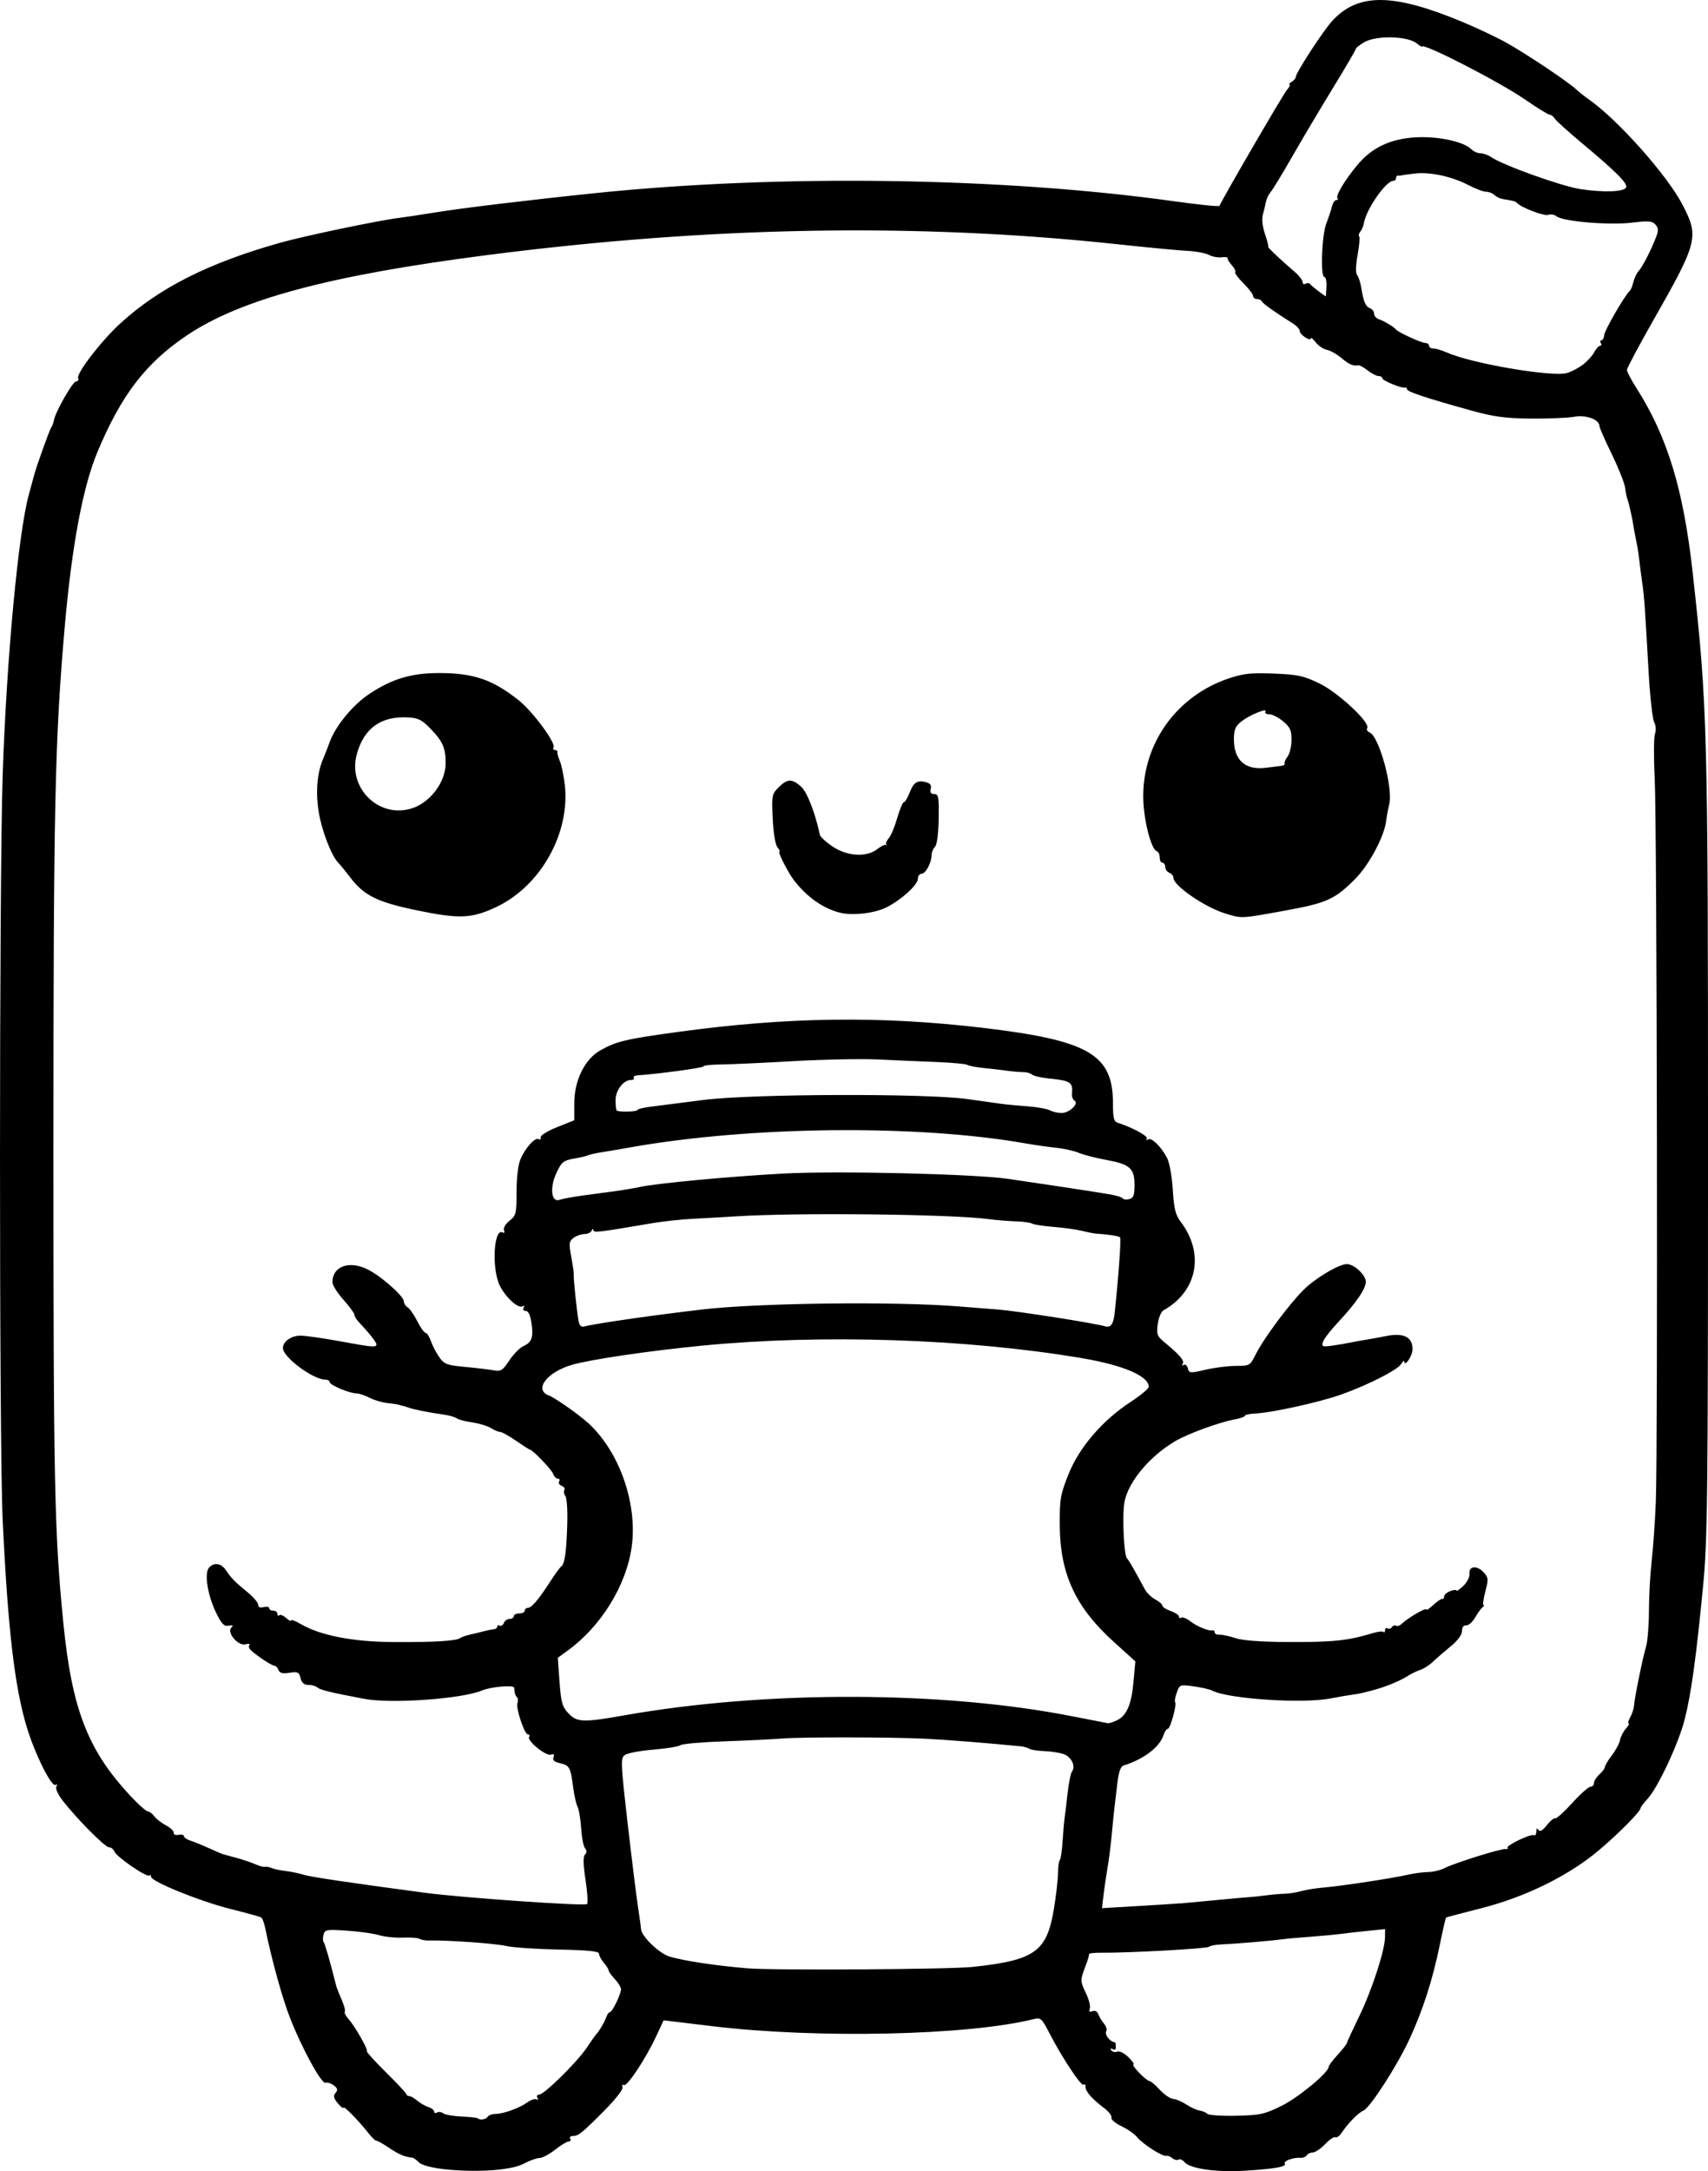 <?xml version="1.0" encoding="UTF-8" standalone="no"?>
<!-- Created with Inkscape (http://www.inkscape.org/) -->

<svg
   width="164.424mm"
   height="208.899mm"
   viewBox="0 0 164.424 208.898"
   version="1.1"
   id="svg5"
   xml:space="preserve"
   xmlns="http://www.w3.org/2000/svg"
   xmlns:svg="http://www.w3.org/2000/svg"><defs
     id="defs2" /><g
     id="layer1"
     transform="translate(20.313,-60.076)"><path
       style="fill:#000000;stroke-width:0.265"
       d="m 22.349,268.773 c -1.15,-0.131 -2.078,-0.387 -2.334,-0.643 -0.234,-0.234 -0.506,-0.434 -0.604,-0.445 -0.788,-0.089 -1.298,-0.302 -2.253,-0.944 -0.606,-0.407 -1.169,-0.721 -1.251,-0.698 -0.082,0.023 -0.439,-0.328 -0.794,-0.779 -0.95,-1.208 -2.363,-2.635 -2.373,-2.397 -0.005,0.114 -0.245,-0.076 -0.533,-0.422 -0.409,-0.491 -0.457,-0.711 -0.217,-1 0.241,-0.29 0.201,-0.449 -0.183,-0.73 -0.27,-0.198 -0.623,-0.309 -0.784,-0.247 -0.383,0.147 -2.319,-3.398 -3.435,-6.287 -0.756,-1.959 -1.758,-5.595 -2.378,-8.632 -0.096,-0.471 -0.269,-0.915 -0.384,-0.986 -0.115,-0.071 -1.445,-0.439 -2.956,-0.817 -2.953,-0.74 -7.642,-2.643 -7.642,-3.101 0,-0.154 -0.074,-0.206 -0.164,-0.115 -0.224,0.224 -3.169,-1.8 -3.366,-2.313 -0.086,-0.225 -0.325,-0.41 -0.53,-0.41 -0.384,0 -3.205,-2.858 -4.51,-4.57 -0.42,-0.551 -0.651,-1.099 -0.539,-1.28 0.116,-0.188 0.084,-0.248 -0.079,-0.147 -0.398,0.246 -2.018,-3.016 -2.802,-5.644 -1.156,-3.876 -1.797,-9.419 -2.294,-19.844 -0.343,-7.199 -0.341,-61.558 0.003,-71.746 0.378,-11.204 1.508,-23.262 2.524,-26.943 0.221,-0.8 0.448,-1.634 0.505,-1.852 0.223,-0.853 1.441,-4.25 1.637,-4.564 0.114,-0.182 0.231,-0.493 0.261,-0.691 0.115,-0.763 1.805,-3.741 2.123,-3.741 0.184,0 0.279,-0.149 0.211,-0.331 -0.173,-0.465 2.235,-3.588 4.046,-5.248 3.739,-3.428 8.507,-5.834 15.408,-7.776 2.345,-0.66 9.447,-2.144 11.425,-2.388 0.629,-0.077 2.214,-0.317 3.524,-0.531 2.534,-0.416 9.17,-1.215 15.478,-1.864 17.725,-1.824 39.143,-1.516 55.695,0.802 2.328,0.326 4.263,0.52 4.3,0.431 0.286,-0.694 6.12,-10.721 6.479,-11.137 0.253,-0.293 0.372,-0.535 0.265,-0.537 -0.108,-0.002 -0.017,-0.117 0.201,-0.255 0.218,-0.138 0.397,-0.346 0.397,-0.463 0,-0.401 2.626,-4.438 3.516,-5.406 2.484,-2.701 5.841,-2.678 12.491,0.085 1.382,0.574 3.287,1.473 4.233,1.997 1.885,1.044 5.909,3.729 6.747,4.502 0.291,0.268 0.82,0.69 1.175,0.936 2.808,1.947 7.596,7.322 9.083,10.195 1.589,3.071 1.461,3.573 -2.842,11.128 -1.386,2.434 -2.52,4.567 -2.52,4.74 0,0.174 0.4,0.943 0.89,1.71 2.999,4.698 4.548,9.768 5.438,17.798 1.424,12.837 1.478,14.881 1.475,56.092 -0.002,32.996 -0.048,36.984 -0.474,41.407 -0.659,6.841 -1.149,10.393 -1.773,12.842 -0.594,2.332 -2.576,6.564 -3.584,7.652 -0.357,0.385 -0.649,0.769 -0.649,0.853 0,0.327 -2.057,2.414 -4.004,4.063 -2.885,2.443 -7.085,4.514 -11.341,5.593 -1.819,0.461 -3.344,0.864 -3.389,0.896 -0.045,0.032 -0.316,1.207 -0.603,2.61 -0.69,3.375 -1.635,6.315 -2.93,9.109 -1.187,2.561 -3.812,6.625 -4.434,6.864 -0.458,0.176 -1.475,1.21 -2.067,2.101 -0.217,0.326 -0.495,0.531 -0.619,0.454 -0.124,-0.076 -0.57,0.222 -0.992,0.664 -0.422,0.441 -0.956,0.803 -1.186,0.803 -0.23,0 -0.496,0.125 -0.59,0.277 -0.094,0.152 -0.369,0.259 -0.611,0.237 -0.643,-0.059 -1.645,0.306 -1.497,0.546 0.192,0.311 -0.845,0.502 -3.737,0.69 -2.819,0.183 -5.386,-0.179 -5.931,-0.836 -0.173,-0.209 -0.426,-0.311 -0.561,-0.227 -0.135,0.084 -0.407,0.019 -0.604,-0.144 -0.197,-0.163 -0.459,-0.263 -0.584,-0.223 -0.327,0.107 -2.266,-1.133 -2.783,-1.779 -0.242,-0.303 -0.926,-0.783 -1.52,-1.067 -0.594,-0.284 -1.03,-0.654 -0.967,-0.822 0.062,-0.168 -0.256,-0.585 -0.707,-0.926 -1.177,-0.891 -1.789,-1.589 -1.789,-2.038 0,-0.215 -0.083,-0.308 -0.185,-0.206 -0.208,0.208 -2.07,-2.6 -3.283,-4.95 -0.738,-1.43 -0.851,-1.533 -1.509,-1.367 -6.299,1.582 -20.9,1.901 -31.006,0.678 -1.091,-0.132 -2.58,-0.312 -3.307,-0.399 l -1.323,-0.159 -0.719,1.54 c -1.018,2.182 -2.812,4.882 -3.118,4.693 -0.142,-0.088 -0.197,5.3e-4 -0.122,0.196 0.078,0.204 -0.643,1.141 -1.69,2.197 -2.223,2.239 -2.547,2.502 -3.087,2.502 -0.233,0 -0.35,0.119 -0.26,0.265 0.09,0.146 0.025,0.265 -0.145,0.265 -0.17,0 -0.759,0.357 -1.31,0.794 -0.551,0.437 -1.225,0.794 -1.497,0.794 -0.272,0 -0.959,0.249 -1.527,0.553 -1.202,0.644 -4.626,0.872 -7.749,0.515 z m 4.29,-5.036 c 0.09,-0.146 0.424,-0.266 0.743,-0.269 0.772,-0.005 2.28,-0.55 3.07,-1.109 0.351,-0.249 0.756,-0.379 0.901,-0.29 0.147,0.091 0.179,0.028 0.073,-0.143 -0.106,-0.171 -0.036,-0.308 0.158,-0.311 0.489,-0.008 3.631,-3.1 4.579,-4.506 0.436,-0.647 0.853,-1.236 0.926,-1.309 0.267,-0.265 0.814,-1.202 0.965,-1.654 0.086,-0.255 0.239,-0.463 0.34,-0.463 0.227,0 1.076,-1.742 1.076,-2.208 0,-0.186 -0.268,-0.626 -0.595,-0.977 -0.327,-0.351 -0.595,-0.727 -0.595,-0.835 0,-0.108 -0.208,-0.439 -0.463,-0.737 -0.255,-0.297 -0.463,-0.688 -0.463,-0.868 -2.7e-4,-0.242 -1.013,-0.347 -3.883,-0.403 -2.135,-0.042 -4.427,-0.199 -5.093,-0.351 -1.074,-0.244 -5.725,-0.572 -7.388,-0.52 -0.342,0.011 -0.751,-0.061 -0.909,-0.158 -0.158,-0.098 -0.89,-0.153 -1.627,-0.123 -0.737,0.03 -1.757,-0.075 -2.266,-0.232 -0.509,-0.158 -1.891,-0.353 -3.071,-0.434 -2.003,-0.137 -2.154,-0.111 -2.286,0.395 -0.078,0.298 -0.074,0.611 0.009,0.694 0.121,0.121 0.633,1.906 1.219,4.245 0.036,0.146 0.267,0.729 0.513,1.297 0.246,0.568 0.385,1.095 0.309,1.171 -0.076,0.076 0.081,0.385 0.349,0.687 0.627,0.705 1.913,2.959 1.771,3.102 -0.06,0.06 0.769,0.977 1.843,2.038 1.074,1.061 1.96,2.01 1.97,2.109 0.01,0.099 0.134,0.18 0.274,0.18 0.141,0 0.485,0.196 0.765,0.436 0.28,0.24 0.76,0.516 1.067,0.613 0.307,0.097 0.557,0.295 0.557,0.439 0,0.144 0.124,0.186 0.276,0.092 0.152,-0.094 0.42,-0.06 0.595,0.074 0.176,0.135 0.974,0.274 1.774,0.31 0.8,0.036 1.505,0.114 1.565,0.175 0.206,0.205 0.784,0.11 0.948,-0.155 z m 76.451,-1.065 c 1.636,-0.811 4.511,-3.201 4.511,-3.75 0,-0.114 0.385,-0.627 0.855,-1.14 0.471,-0.513 0.869,-1.02 0.886,-1.126 0.017,-0.107 0.554,-1.27 1.194,-2.586 1.226,-2.521 2.473,-6.351 2.483,-7.626 l 0.006,-0.757 -1.654,0.166 c -0.909,0.091 -2.13,0.228 -2.712,0.305 -0.582,0.076 -1.892,0.198 -2.91,0.271 -1.019,0.073 -2.209,0.18 -2.646,0.239 -1.131,0.151 -4.572,0.442 -5.821,0.491 -0.582,0.023 -1.121,0.125 -1.197,0.226 -0.134,0.178 -7.836,0.603 -10.365,0.573 -0.684,-0.008 -1.224,0.056 -1.199,0.143 0.024,0.087 -0.117,0.575 -0.314,1.084 -0.543,1.405 -0.543,1.505 0.021,2.67 0.288,0.597 0.455,1.265 0.37,1.486 -0.108,0.282 -0.033,0.354 0.256,0.244 0.251,-0.096 0.473,0.021 0.572,0.301 0.089,0.252 0.335,0.659 0.545,0.905 0.21,0.245 0.304,0.574 0.207,0.73 -0.166,0.269 0.293,0.924 0.719,1.026 0.109,0.026 0.198,0.107 0.198,0.18 0,0.073 0,0.258 0,0.412 0,0.154 -0.137,0.195 -0.305,0.091 -0.185,-0.114 -0.234,-0.073 -0.124,0.105 0.1,0.162 0.359,0.226 0.576,0.143 0.226,-0.087 0.69,0.144 1.086,0.541 0.381,0.381 0.594,0.692 0.474,0.692 -0.12,0 0.124,0.357 0.543,0.794 0.418,0.437 0.864,0.794 0.99,0.794 0.127,0 0.576,0.379 0.999,0.842 0.423,0.463 1.001,0.859 1.284,0.88 0.283,0.021 0.853,0.262 1.266,0.536 0.413,0.274 0.987,0.536 1.275,0.583 0.288,0.046 0.631,0.192 0.762,0.323 0.131,0.131 1.384,0.212 2.784,0.18 2.307,-0.053 2.717,-0.143 4.384,-0.97 z M 73.338,249.323 c 5.998,-0.647 7.13,-1.461 7.812,-5.619 0.21,-1.279 0.383,-2.811 0.386,-3.405 0.003,-0.594 0.08,-1.156 0.172,-1.248 0.092,-0.092 0.214,-0.915 0.272,-1.83 0.058,-0.915 0.143,-1.901 0.189,-2.192 0.046,-0.291 0.176,-1.363 0.289,-2.381 0.113,-1.019 0.305,-1.977 0.427,-2.13 0.382,-0.48 -0.042,-1.387 -0.774,-1.657 -0.386,-0.142 -1.23,-0.277 -1.874,-0.3 -0.644,-0.023 -1.299,-0.124 -1.455,-0.224 -0.156,-0.101 -0.522,-0.207 -0.813,-0.236 -3.122,-0.311 -7.331,-0.645 -9.26,-0.735 -3.446,-0.16 -11.866,-0.169 -13.74,-0.015 -0.883,0.072 -3.38,0.193 -5.549,0.268 -2.169,0.075 -4.074,0.243 -4.233,0.373 -0.16,0.13 -1.328,0.322 -2.596,0.426 -1.268,0.104 -2.507,0.336 -2.753,0.516 -0.417,0.305 -0.399,0.735 0.264,6.518 0.391,3.405 0.839,7.025 0.995,8.044 0.157,1.019 0.292,2.003 0.3,2.187 0.032,0.693 1.755,2.352 2.751,2.649 1.376,0.41 4.462,0.874 7.495,1.128 2.521,0.211 19.463,0.104 21.696,-0.137 z m 19.976,-6.105 c 0.437,-0.037 2.044,-0.188 3.572,-0.335 1.528,-0.147 2.957,-0.274 3.175,-0.283 0.218,-0.009 0.873,-0.079 1.455,-0.156 0.582,-0.077 1.416,-0.15 1.852,-0.161 0.437,-0.012 1.151,-0.125 1.587,-0.253 0.437,-0.127 1.449,-0.286 2.249,-0.354 1.686,-0.142 6.524,-0.881 8.07,-1.232 0.582,-0.132 1.436,-0.244 1.897,-0.247 0.461,-0.004 1.176,-0.177 1.587,-0.385 0.984,-0.498 5.413,-1.881 5.86,-1.83 0.192,0.022 0.279,-0.03 0.194,-0.114 -0.206,-0.206 2.271,-1.39 2.548,-1.218 0.119,0.074 0.218,-0.082 0.221,-0.345 0.003,-0.318 0.071,-0.373 0.204,-0.164 0.138,0.217 0.393,0.073 0.818,-0.461 0.34,-0.427 0.703,-0.723 0.807,-0.659 0.104,0.064 0.832,-0.591 1.619,-1.457 0.786,-0.866 1.582,-1.574 1.767,-1.574 0.185,0 0.337,-0.16 0.337,-0.356 0,-0.196 0.238,-0.571 0.529,-0.835 0.291,-0.263 0.529,-0.587 0.529,-0.72 0,-0.133 0.302,-0.637 0.671,-1.121 0.369,-0.484 0.723,-1.147 0.786,-1.474 0.063,-0.327 0.315,-0.816 0.56,-1.087 0.245,-0.271 0.364,-0.493 0.263,-0.493 -0.1,0 -0.033,-0.268 0.15,-0.595 0.183,-0.327 0.348,-0.833 0.367,-1.124 0.048,-0.739 0.83,-4.571 1.161,-5.687 0.151,-0.508 0.275,-2.056 0.276,-3.44 0.001,-1.383 0.122,-3.558 0.268,-4.833 0.146,-1.275 0.324,-3.835 0.396,-5.689 0.2,-5.17 0.108,-65.317 -0.107,-69.517 -0.104,-2.037 -0.094,-3.98 0.022,-4.317 0.125,-0.363 0.093,-0.835 -0.08,-1.159 -0.161,-0.3 -0.403,-2.525 -0.539,-4.944 -0.354,-6.304 -0.417,-7.169 -0.612,-8.499 -0.096,-0.655 -0.22,-1.607 -0.275,-2.117 -0.055,-0.509 -0.186,-1.343 -0.292,-1.852 -0.106,-0.509 -0.209,-1.045 -0.228,-1.191 -0.105,-0.763 -0.468,-2.432 -0.605,-2.778 -0.086,-0.218 -0.196,-0.742 -0.244,-1.164 -0.048,-0.422 -0.623,-1.869 -1.278,-3.215 -0.655,-1.346 -1.191,-2.565 -1.191,-2.708 0,-0.633 -1.28,-1.107 -2.431,-0.9 -0.628,0.113 -2.51,0.191 -4.184,0.175 -2.446,-0.024 -3.562,-0.174 -5.689,-0.763 -4.285,-1.186 -6.218,-1.825 -6.218,-2.056 0,-0.119 -0.089,-0.192 -0.198,-0.163 -0.331,0.09 -2.183,-0.674 -2.183,-0.901 0,-0.116 -0.163,-0.211 -0.361,-0.211 -0.199,0 -0.667,-0.241 -1.041,-0.535 -0.374,-0.294 -0.777,-0.518 -0.896,-0.498 -0.519,0.089 -0.887,-0.068 -1.638,-0.7 -0.441,-0.371 -1.073,-0.727 -1.406,-0.791 -0.333,-0.064 -0.812,-0.386 -1.065,-0.715 -0.253,-0.329 -0.463,-0.505 -0.467,-0.391 -0.01,0.342 -1.064,-0.332 -1.065,-0.68 -2.6e-4,-0.177 -0.283,-0.5 -0.629,-0.718 -1.802,-1.137 -2.951,-1.955 -3.03,-2.156 -0.049,-0.124 -0.257,-0.225 -0.463,-0.225 -0.206,0 -0.375,-0.131 -0.375,-0.291 0,-0.16 -0.421,-0.712 -0.935,-1.226 -0.514,-0.514 -0.871,-0.999 -0.793,-1.077 0.078,-0.078 -0.067,-0.372 -0.322,-0.654 -0.255,-0.282 -0.439,-0.589 -0.41,-0.683 0.03,-0.094 -0.232,-0.133 -0.581,-0.087 -0.349,0.046 -0.898,-0.058 -1.22,-0.23 -0.322,-0.172 -1.251,-0.345 -2.065,-0.385 -0.814,-0.04 -3.802,-0.322 -6.639,-0.628 -19.307,-2.081 -39.157,-1.744 -60.762,1.031 -15.14,1.945 -23.75,4.247 -28.931,7.737 -3.955,2.664 -6.308,5.735 -8.604,11.23 -1.403,3.357 -2.466,9.061 -3.149,16.896 -0.94,10.785 -1.08,17.27 -1.08,50.256 0,32.118 0.097,36.78 0.942,45.376 0.849,8.636 2.444,12.613 6.899,17.204 0.562,0.579 1.134,1.052 1.271,1.052 0.137,0 0.406,0.208 0.598,0.463 0.191,0.255 0.704,0.653 1.139,0.884 0.435,0.232 0.764,0.552 0.731,0.711 -0.033,0.16 0.175,0.245 0.463,0.189 0.288,-0.056 0.524,0.003 0.524,0.131 0,0.127 0.268,0.316 0.595,0.42 0.327,0.104 1.131,0.429 1.786,0.724 0.655,0.294 1.25,0.553 1.323,0.575 0.073,0.022 0.668,0.185 1.323,0.361 0.655,0.177 1.488,0.457 1.852,0.623 0.364,0.166 0.769,0.275 0.899,0.242 0.131,-0.033 0.429,0.022 0.661,0.121 0.233,0.1 0.84,0.228 1.35,0.286 0.509,0.058 1.283,0.218 1.72,0.357 0.649,0.206 4.218,0.737 11.642,1.732 3.555,0.477 15.437,1.304 15.651,1.09 0.101,-0.101 0.035,-1.15 -0.146,-2.332 -0.229,-1.498 -0.245,-2.233 -0.052,-2.426 0.192,-0.192 0.192,-0.379 0.003,-0.608 -0.151,-0.182 -0.318,-1.046 -0.372,-1.921 -0.054,-0.874 -0.209,-1.806 -0.345,-2.07 -0.136,-0.264 -0.327,-1.107 -0.425,-1.873 -0.244,-1.919 -0.355,-2.123 -1.257,-2.321 -0.563,-0.124 -0.746,-0.289 -0.636,-0.575 0.107,-0.28 0.033,-0.355 -0.246,-0.248 -0.461,0.177 -2.33,-1.342 -2.103,-1.709 0.081,-0.131 0.03,-0.238 -0.112,-0.238 -0.337,0 -1.186,-2.556 -1.006,-3.027 0.076,-0.199 0.058,-0.442 -0.042,-0.541 -0.099,-0.099 -0.195,-0.289 -0.213,-0.423 -0.018,-0.133 -0.048,-0.359 -0.066,-0.502 -0.036,-0.286 -2.212,-0.103 -3.076,0.258 -1.966,0.823 -8.751,1.304 -11.377,0.807 -3.183,-0.603 -4.249,-0.862 -4.485,-1.091 -0.138,-0.134 -0.523,-0.244 -0.855,-0.244 -0.422,0 -0.653,-0.198 -0.768,-0.656 -0.145,-0.577 -0.273,-0.639 -1.065,-0.513 -0.666,0.106 -0.942,0.035 -1.059,-0.27 -0.087,-0.227 -0.27,-0.414 -0.406,-0.414 -0.245,0 -1.633,-0.916 -2.256,-1.49 -0.179,-0.165 -0.242,-0.391 -0.139,-0.502 0.102,-0.112 -0.07,-0.14 -0.383,-0.063 -0.72,0.177 -1.823,-1.136 -1.351,-1.608 0.215,-0.215 0.145,-0.265 -0.261,-0.187 -0.447,0.086 -0.683,-0.159 -1.22,-1.263 -0.804,-1.654 -1.139,-3.752 -0.687,-4.297 0.471,-0.567 1.196,-0.46 1.657,0.244 0.478,0.73 0.821,1.077 2.128,2.152 0.53,0.436 0.963,0.956 0.963,1.155 0,0.233 0.19,0.313 0.529,0.225 0.291,-0.076 0.529,-0.03 0.529,0.101 0,0.132 0.179,0.24 0.397,0.24 0.218,0 0.397,0.139 0.397,0.309 0,0.17 0.08,0.229 0.177,0.132 0.097,-0.097 0.395,0.02 0.661,0.262 0.266,0.241 0.484,0.349 0.484,0.239 0,-0.11 0.411,0.043 0.913,0.339 1.859,1.097 4.989,1.711 8.856,1.738 3.955,0.027 6.097,-0.098 6.502,-0.381 0.146,-0.102 0.562,-0.25 0.926,-0.329 0.364,-0.079 0.959,-0.224 1.323,-0.321 0.364,-0.097 0.81,-0.187 0.992,-0.2 0.182,-0.013 0.331,-0.129 0.331,-0.259 0,-0.13 0.107,-0.17 0.237,-0.09 0.13,0.081 0.305,-0.032 0.389,-0.249 0.083,-0.217 0.334,-0.395 0.557,-0.395 0.223,0 0.405,-0.119 0.405,-0.265 0,-0.146 0.238,-0.265 0.529,-0.265 0.291,0 0.529,-0.119 0.529,-0.265 0,-0.146 0.13,-0.265 0.288,-0.265 0.358,0 1.04,-0.798 2.148,-2.514 0.47,-0.728 0.956,-1.395 1.08,-1.483 0.331,-0.234 0.494,-1.389 0.575,-4.074 0.04,-1.31 -0.042,-2.525 -0.18,-2.7 -0.139,-0.176 -0.183,-0.431 -0.099,-0.568 0.085,-0.137 -0.032,-0.32 -0.259,-0.407 -0.227,-0.087 -0.338,-0.278 -0.247,-0.425 0.091,-0.147 0.035,-0.266 -0.124,-0.266 -0.159,0 -0.361,-0.208 -0.45,-0.463 -0.143,-0.41 -1.96,-2.303 -2.23,-2.323 -0.058,-0.004 -0.662,-0.391 -1.343,-0.86 -0.681,-0.469 -1.37,-0.852 -1.531,-0.852 -0.161,0 -0.556,-0.165 -0.878,-0.366 -0.322,-0.201 -1.11,-0.444 -1.751,-0.539 -0.641,-0.095 -1.296,-0.255 -1.455,-0.355 -0.323,-0.202 -0.821,-0.34 -1.613,-0.448 -1.123,-0.152 -2.663,-0.458 -3.043,-0.604 -0.218,-0.084 -0.516,-0.175 -0.661,-0.204 -0.146,-0.028 -0.324,-0.076 -0.397,-0.107 -0.073,-0.031 -0.549,-0.1 -1.058,-0.154 -0.509,-0.054 -1.283,-0.285 -1.72,-0.512 -0.437,-0.228 -1,-0.415 -1.251,-0.415 -0.664,-0.002 -2.585,-0.812 -2.585,-1.089 0,-0.13 -0.183,-0.236 -0.407,-0.236 -1.185,0 -4.09,-2.159 -4.09,-3.04 0,-0.628 0.8,-1.193 1.688,-1.193 0.471,0 2.152,0.238 3.736,0.529 3.237,0.595 3.572,0.623 3.572,0.303 0,-0.204 -0.667,-1.047 -1.725,-2.178 -0.216,-0.23 -0.392,-0.532 -0.392,-0.671 0,-0.139 -0.473,-0.783 -1.051,-1.433 -0.578,-0.65 -1.054,-1.397 -1.058,-1.661 -0.025,-1.568 1.619,-2.164 3.424,-1.244 1.319,0.673 3.448,2.567 3.448,3.067 0,0.193 0.163,0.445 0.362,0.562 0.199,0.116 0.618,0.718 0.931,1.336 0.313,0.618 0.674,1.124 0.802,1.124 0.128,0 0.36,0.362 0.514,0.805 0.154,0.443 0.519,1.14 0.81,1.549 0.47,0.66 0.744,0.763 2.457,0.919 1.06,0.097 2.292,0.244 2.738,0.326 0.724,0.134 0.887,0.034 1.532,-0.942 0.397,-0.6 1.009,-1.222 1.359,-1.381 0.824,-0.375 0.987,-0.847 0.777,-2.248 -0.111,-0.743 -0.306,-1.145 -0.554,-1.145 -0.222,0 -0.303,-0.128 -0.194,-0.305 0.109,-0.177 0.073,-0.234 -0.086,-0.136 -0.416,0.257 -1.61,-0.805 -2.196,-1.954 -0.829,-1.625 -0.606,-5.687 0.282,-5.139 0.137,0.084 0.183,-0.017 0.103,-0.225 -0.083,-0.216 0.145,-0.607 0.532,-0.912 0.632,-0.497 0.678,-0.684 0.678,-2.778 0,-1.346 0.151,-2.602 0.376,-3.137 0.464,-1.099 1.419,-2.149 1.763,-1.937 0.14,0.087 0.223,0.011 0.183,-0.169 -0.041,-0.184 0.649,-0.615 1.581,-0.987 l 1.654,-0.661 v -1.631 c 0,-2.203 1.012,-4.255 2.514,-5.098 1.559,-0.875 2.44,-1.083 7.541,-1.78 10.465,-1.43 19.403,-1.549 29.236,-0.389 10.227,1.206 12.568,2.558 12.568,7.261 0,1.422 0.084,1.763 0.463,1.881 1.357,0.424 2.937,1.277 2.794,1.508 -0.09,0.146 -0.033,0.184 0.126,0.086 0.338,-0.209 1.248,0.686 1.831,1.8 0.226,0.431 0.469,1.786 0.546,3.043 0.112,1.824 0.259,2.423 0.753,3.074 2.325,3.062 1.62,6.703 -1.652,8.534 -0.221,0.124 -0.468,0.717 -0.549,1.318 -0.129,0.961 -0.059,1.167 0.582,1.699 1.552,1.288 2.006,1.811 1.825,2.103 -0.108,0.175 -0.071,0.231 0.088,0.133 0.151,-0.094 0.334,0.054 0.406,0.329 0.123,0.471 0.218,0.478 1.684,0.133 0.854,-0.201 2.17,-0.367 2.924,-0.37 1.347,-0.004 1.38,-0.024 1.933,-1.131 0.745,-1.493 3.191,-4.79 4.58,-6.174 1.139,-1.135 3.415,-2.49 4.183,-2.49 0.7,0 1.824,1.047 1.824,1.699 0,0.687 -0.958,2.076 -2.738,3.972 -0.674,0.718 -1.299,1.534 -1.387,1.813 -0.145,0.458 -0.057,0.493 0.899,0.36 0.583,-0.082 1.339,-0.21 1.68,-0.284 0.341,-0.075 0.977,-0.19 1.414,-0.257 0.437,-0.066 1.389,-0.24 2.117,-0.386 1.651,-0.331 2.514,0.101 2.514,1.26 0,0.653 -0.78,1.805 -0.802,1.183 -0.004,-0.127 -0.131,-0.02 -0.28,0.237 -0.331,0.568 -3.12,1.995 -5.735,2.935 -2.064,0.741 -6.708,1.77 -8.329,1.844 -0.545,0.025 -0.992,0.122 -0.992,0.214 -5.3e-4,0.093 -0.447,0.252 -0.993,0.354 -1.513,0.282 -4.512,1.38 -5.727,2.098 -2.462,1.455 -4.513,3.915 -4.873,5.846 -0.235,1.26 -0.058,5.178 0.245,5.424 0.09,0.073 0.447,0.654 0.794,1.291 0.347,0.638 0.775,1.419 0.952,1.736 0.177,0.317 0.623,0.739 0.992,0.936 0.369,0.197 0.671,0.464 0.671,0.593 0,0.129 0.357,0.358 0.794,0.51 0.437,0.152 0.794,0.391 0.794,0.531 0,0.14 0.105,0.189 0.233,0.11 0.128,-0.079 0.515,0.076 0.86,0.345 0.642,0.501 1.794,0.973 2.148,0.879 0.109,-0.029 0.198,0.059 0.198,0.196 0,0.136 0.208,0.234 0.463,0.218 0.255,-0.017 0.939,0.13 1.521,0.325 0.678,0.228 2.437,0.364 4.895,0.378 4.514,0.026 5.924,-0.12 8.381,-0.866 0.462,-0.14 0.908,-0.186 0.992,-0.103 0.084,0.084 0.152,0.006 0.152,-0.172 0,-0.178 0.111,-0.256 0.246,-0.172 0.135,0.084 0.322,0.029 0.415,-0.121 0.093,-0.15 0.27,-0.211 0.394,-0.134 0.124,0.076 0.383,-0.015 0.577,-0.204 0.56,-0.545 2.336,-1.577 2.336,-1.357 0,0.11 0.307,-0.089 0.683,-0.441 0.376,-0.353 0.762,-0.612 0.86,-0.575 0.097,0.036 0.177,-0.069 0.177,-0.234 0,-0.165 0.268,-0.4 0.595,-0.521 0.327,-0.121 0.595,-0.144 0.595,-0.05 0,0.093 0.293,-0.106 0.652,-0.442 0.358,-0.337 0.626,-0.859 0.595,-1.16 -0.079,-0.761 0.703,-0.858 1.346,-0.168 0.483,0.519 0.497,0.665 0.18,1.867 -0.189,0.717 -0.265,1.306 -0.17,1.308 0.096,0.002 0.055,0.091 -0.09,0.198 -0.146,0.107 -0.469,0.552 -0.718,0.988 -0.249,0.437 -0.636,0.777 -0.86,0.757 -0.254,-0.023 -0.407,0.182 -0.407,0.548 0,0.367 -0.415,0.923 -1.111,1.492 -0.611,0.499 -1.381,1.166 -1.711,1.482 -0.33,0.316 -0.872,0.661 -1.204,0.766 -0.332,0.105 -0.896,0.382 -1.253,0.616 -0.554,0.362 -1.846,0.914 -2.79,1.191 -1.153,0.338 -1.797,0.489 -2.435,0.569 -0.407,0.051 -1.395,0.22 -2.196,0.375 -2.649,0.513 -9.831,0.033 -11.335,-0.757 -0.241,-0.127 -1.049,-0.313 -1.795,-0.413 -1.331,-0.18 -1.361,-0.169 -1.632,0.609 -0.152,0.435 -0.221,0.847 -0.153,0.914 0.19,0.19 -0.466,2.568 -0.709,2.568 -0.118,0 -0.296,0.256 -0.396,0.568 -0.374,1.178 -1.879,2.334 -3.85,2.955 -0.293,0.092 -0.478,0.607 -0.603,1.678 -0.099,0.85 -0.225,1.902 -0.279,2.339 -0.054,0.437 -0.175,1.627 -0.268,2.646 -0.093,1.019 -0.274,2.447 -0.402,3.175 -0.128,0.728 -0.3,1.9 -0.384,2.606 l -0.151,1.283 3.372,-0.198 c 1.855,-0.109 3.729,-0.228 4.166,-0.266 z m -73.577,-95.571 c -3.777,-0.79 -5.029,-1.419 -6.375,-3.202 -0.4,-0.529 -0.898,-1.138 -1.108,-1.353 -0.67,-0.687 -1.601,-3.113 -1.891,-4.931 -0.298,-1.867 -0.152,-3.689 0.401,-4.997 0.184,-0.437 0.487,-1.21 0.673,-1.72 0.559,-1.533 2.237,-3.564 3.804,-4.604 2.194,-1.456 4.057,-2.011 6.744,-2.007 3.291,0.004 5.118,0.629 7.616,2.603 1.369,1.082 3.631,4.145 3.372,4.565 -0.081,0.13 -0.02,0.237 0.134,0.237 0.154,0 0.261,0.089 0.237,0.198 -0.024,0.109 0.088,0.515 0.249,0.901 0.16,0.387 0.37,1.399 0.466,2.249 0.527,4.676 -2.341,9.767 -6.634,11.776 -2.358,1.103 -3.556,1.148 -7.686,0.284 z m -0.193,-9.869 c 1.657,-0.626 3.018,-2.503 3.041,-4.196 0.021,-1.489 -0.26,-2.157 -1.406,-3.345 -0.874,-0.906 -1.223,-1.085 -2.216,-1.136 -2.608,-0.135 -4.235,1.034 -4.927,3.536 -0.925,3.349 2.295,6.354 5.507,5.141 z m 78.031,10.166 c -1.914,-0.588 -4.922,-2.66 -4.922,-3.391 0,-0.193 -0.179,-0.419 -0.397,-0.503 -0.218,-0.084 -0.397,-0.335 -0.397,-0.557 0,-0.223 -0.119,-0.405 -0.265,-0.405 -0.146,0 -0.265,-0.228 -0.265,-0.507 0,-0.279 -0.126,-0.549 -0.28,-0.6 -0.57,-0.19 -1.308,-3.173 -1.308,-5.292 0,-5.165 3.258,-9.66 8.214,-11.333 1.424,-0.481 2.148,-0.559 4.354,-0.472 2.307,0.091 2.868,0.212 4.381,0.942 1.816,0.876 4.934,3.781 4.614,4.298 -0.091,0.148 0.009,0.336 0.223,0.418 0.92,0.353 2.294,5.372 1.896,6.928 -0.102,0.398 -0.237,1.131 -0.301,1.629 -0.19,1.488 -1.649,4.209 -2.968,5.535 -1.977,1.987 -2.731,2.326 -6.834,3.069 -4.285,0.776 -4.043,0.766 -5.748,0.243 z m 5.443,-14.176 c 0.244,-0.03 0.397,-0.131 0.339,-0.223 -0.057,-0.093 0.067,-0.395 0.276,-0.671 0.209,-0.276 0.384,-0.997 0.388,-1.603 0.007,-0.91 -0.133,-1.22 -0.806,-1.786 -0.448,-0.377 -1.05,-0.685 -1.339,-0.685 -0.288,0 -0.454,-0.114 -0.368,-0.254 0.251,-0.406 -1.546,0.331 -2.326,0.953 -0.577,0.46 -0.71,0.786 -0.71,1.727 0,1.986 1.091,2.963 3.043,2.725 0.582,-0.071 1.258,-0.154 1.502,-0.184 z m -42.512,14.114 c -1.614,-0.424 -3.124,-1.491 -4.371,-3.088 -0.563,-0.721 -1.607,-2.765 -1.413,-2.765 0.088,0 0.003,-0.189 -0.188,-0.42 -0.208,-0.25 -0.394,-1.368 -0.461,-2.759 -0.107,-2.231 -0.08,-2.37 0.569,-3.019 0.836,-0.836 1.272,-0.853 2.149,-0.086 0.581,0.509 1.357,2.489 1.825,4.655 0.042,0.195 0.592,0.701 1.222,1.124 1.418,0.952 3.271,1.059 4.302,0.249 0.364,-0.286 0.737,-0.465 0.829,-0.397 0.092,0.068 0.108,0.044 0.035,-0.053 -0.073,-0.097 0.035,-0.365 0.241,-0.595 0.206,-0.23 0.571,-1.103 0.813,-1.94 0.242,-0.837 0.528,-1.521 0.636,-1.521 0.108,0 0.358,-0.412 0.555,-0.915 0.4,-1.02 0.739,-1.237 1.588,-1.015 0.403,0.105 0.537,0.299 0.447,0.643 -0.09,0.343 0.013,0.493 0.337,0.493 0.413,0 0.462,0.27 0.429,2.377 -0.023,1.467 -0.16,2.5 -0.358,2.699 -0.177,0.177 -0.322,0.53 -0.322,0.785 0,0.73 -0.578,1.812 -0.969,1.812 -0.195,0 -0.354,0.216 -0.354,0.48 0,0.581 -1.554,2.003 -2.99,2.735 -1.161,0.593 -3.332,0.841 -4.551,0.521 z m 26.667,77.733 c 0.962,-0.438 1.43,-1.5 1.63,-3.694 l 0.181,-1.997 -2.079,-1.877 c -3.678,-3.321 -5.167,-6.527 -5.198,-11.194 -0.017,-2.542 0.055,-2.962 0.845,-4.941 1.033,-2.586 3.272,-5.188 5.99,-6.958 0.951,-0.62 1.73,-1.273 1.73,-1.452 0,-1.032 -2.473,-2.084 -6.482,-2.759 -11.067,-1.863 -24.995,-2.319 -36.513,-1.195 -5.098,0.498 -10.729,1.326 -12.508,1.839 -2.431,0.702 -3.722,2.398 -2.249,2.955 0.625,0.237 2.933,1.86 3.846,2.705 2.969,2.749 4.702,7.716 4.134,11.85 -0.506,3.688 -2.936,7.64 -6.123,9.96 l -0.993,0.723 0.166,2.301 c 0.143,1.975 0.263,2.405 0.844,3.029 0.829,0.89 1.409,0.912 5.419,0.204 13.618,-2.406 30.679,-2.362 43.181,0.111 1.746,0.345 3.259,0.639 3.361,0.653 0.102,0.013 0.47,-0.105 0.816,-0.263 z M 39.074,187.157 c 2.316,-0.35 4.874,-0.69 8.07,-1.073 5.415,-0.648 18.672,-0.812 24.871,-0.307 0.946,0.077 2.613,0.209 3.704,0.292 1.836,0.141 9.356,1.317 10.363,1.62 0.533,0.161 0.803,-0.227 0.916,-1.318 0.4,-3.85 0.63,-7.122 0.511,-7.242 -0.129,-0.129 -1.14,-0.287 -2.265,-0.354 -0.218,-0.013 -0.832,-0.132 -1.364,-0.265 -0.532,-0.133 -1.775,-0.307 -2.763,-0.386 -0.987,-0.08 -1.921,-0.223 -2.075,-0.32 -0.154,-0.097 -0.875,-0.195 -1.603,-0.218 -0.728,-0.023 -1.868,-0.116 -2.534,-0.207 -3.564,-0.483 -18.354,-0.65 -24.321,-0.274 -1.237,0.078 -3.142,0.187 -4.233,0.241 -1.091,0.055 -2.818,0.241 -3.836,0.414 -5.332,0.907 -5.689,0.948 -5.709,0.666 -0.011,-0.156 -0.081,-0.135 -0.154,0.047 -0.073,0.182 -0.391,0.335 -0.707,0.339 -0.315,0.005 -0.79,0.172 -1.054,0.373 -0.428,0.324 -0.45,0.53 -0.204,1.861 0.152,0.823 0.258,1.578 0.236,1.678 -0.054,0.243 0.311,3.729 0.471,4.496 0.09,0.429 0.263,0.569 0.582,0.473 0.25,-0.076 1.645,-0.317 3.1,-0.537 z m -3.335,-12.048 c 0.961,-0.135 2.343,-0.32 3.071,-0.413 0.728,-0.092 1.808,-0.273 2.401,-0.401 1.72,-0.372 8.556,-1.014 13.871,-1.304 5.178,-0.282 18.444,0.033 21.696,0.516 0.946,0.14 2.97,0.441 4.498,0.668 1.528,0.227 3.016,0.453 3.307,0.503 0.291,0.05 1.096,0.179 1.789,0.288 0.693,0.109 1.318,0.292 1.389,0.407 0.071,0.115 0.357,0.15 0.636,0.077 0.408,-0.107 0.507,-0.373 0.507,-1.364 2.7e-4,-1.605 -0.441,-1.992 -2.746,-2.414 -1.012,-0.185 -2.197,-0.491 -2.634,-0.679 -0.437,-0.188 -1.389,-0.403 -2.117,-0.477 -0.728,-0.074 -2.085,-0.268 -3.016,-0.431 -10.408,-1.829 -26.425,-1.669 -37.995,0.38 -1.164,0.206 -2.474,0.43 -2.91,0.496 -0.437,0.067 -0.972,0.189 -1.191,0.272 -0.218,0.083 -0.695,0.202 -1.058,0.264 -1.32,0.228 -1.445,0.315 -1.949,1.356 -0.712,1.473 -0.545,2.98 0.294,2.657 0.225,-0.086 1.195,-0.267 2.156,-0.402 z m 5.32,-8.238 c 0,-0.089 0.625,-0.237 1.389,-0.329 0.764,-0.092 2.996,-0.377 4.961,-0.632 4.558,-0.593 21.391,-0.651 25.4,-0.087 1.382,0.194 2.871,0.403 3.307,0.464 0.437,0.061 1.547,0.165 2.468,0.232 0.921,0.067 1.896,0.24 2.165,0.384 0.27,0.144 0.778,0.263 1.129,0.263 0.752,0 1.709,-0.907 1.254,-1.188 -0.162,-0.1 -0.275,-0.38 -0.251,-0.622 0.113,-1.153 -0.109,-1.304 -2.227,-1.515 -0.731,-0.073 -1.461,-0.242 -1.622,-0.376 -0.162,-0.134 -0.526,-0.239 -0.811,-0.234 -0.284,0.006 -0.993,-0.054 -1.575,-0.133 -0.582,-0.079 -1.621,-0.199 -2.309,-0.268 -0.688,-0.068 -1.376,-0.201 -1.528,-0.296 -0.153,-0.094 -1.495,-0.219 -2.983,-0.277 -1.488,-0.058 -4.015,-0.168 -5.615,-0.244 -1.601,-0.076 -5.292,-0.002 -8.202,0.164 -2.91,0.167 -6.036,0.31 -6.945,0.318 -0.91,0.008 -1.654,0.092 -1.654,0.186 0,0.137 -4.453,0.739 -6.397,0.864 -0.244,0.016 -0.386,0.122 -0.315,0.236 0.071,0.114 -0.057,0.208 -0.284,0.208 -0.713,0 -1.471,1 -1.471,1.94 0,0.485 0.05,0.932 0.11,0.992 0.175,0.175 2.006,0.128 2.006,-0.051 z M 132.022,95.195 c 0.433,-0.32 0.94,-0.867 1.126,-1.216 0.187,-0.349 0.445,-0.634 0.575,-0.634 0.13,0 0.162,-0.119 0.072,-0.265 -0.09,-0.146 -0.063,-0.265 0.06,-0.265 0.123,0 0.241,-0.228 0.262,-0.507 0.034,-0.455 2.05,-3.928 2.469,-4.256 0.093,-0.073 0.248,-0.451 0.343,-0.841 0.095,-0.39 0.322,-0.866 0.504,-1.058 0.361,-0.381 1.197,-2.005 1.678,-3.26 0.242,-0.63 0.23,-0.88 -0.057,-1.209 -0.303,-0.349 -0.668,-0.378 -2.282,-0.184 -2.159,0.261 -6.639,-0.116 -7.232,-0.608 -0.204,-0.169 -0.567,-0.232 -0.807,-0.14 -0.377,0.145 -2.628,-0.715 -3.009,-1.149 -0.134,-0.153 -0.398,-0.226 -1.336,-0.369 -0.288,-0.044 -0.665,-0.221 -0.837,-0.394 -0.173,-0.173 -0.53,-0.314 -0.795,-0.314 -0.265,0 -1.044,-0.293 -1.733,-0.652 -1.584,-0.825 -3.644,-1.269 -5.127,-1.104 -0.634,0.07 -1.212,0.151 -1.284,0.18 -0.073,0.028 -0.222,0.038 -0.331,0.02 -0.109,-0.017 -0.198,0.088 -0.198,0.233 0,0.146 -0.113,0.265 -0.251,0.265 -0.722,0 -2.613,2.711 -2.848,4.08 -0.048,0.28 -0.203,0.648 -0.344,0.818 -0.141,0.17 -0.191,0.376 -0.11,0.456 0.081,0.081 0.013,0.883 -0.15,1.782 -0.191,1.053 -0.206,1.746 -0.042,1.946 0.14,0.171 0.322,0.737 0.404,1.259 0.205,1.303 0.407,1.764 0.848,1.933 0.207,0.079 0.376,0.313 0.376,0.519 0,0.206 0.208,0.444 0.463,0.53 0.504,0.169 1.442,0.734 1.654,0.996 0.219,0.27 2.454,1.292 2.828,1.292 0.191,0 0.347,0.119 0.347,0.265 0,0.146 0.19,0.265 0.423,0.265 0.233,0 0.798,0.167 1.257,0.371 2.397,1.067 10.105,2.388 11.592,1.986 0.387,-0.105 1.059,-0.452 1.491,-0.772 z m -24.638,-7.539 c 0.026,-0.509 -0.063,-0.925 -0.198,-0.925 -0.404,0 -0.261,-4.001 0.184,-5.159 0.224,-0.582 0.471,-1.326 0.548,-1.654 0.078,-0.327 0.267,-0.595 0.419,-0.595 0.153,0 0.2,-0.078 0.105,-0.173 -0.212,-0.212 0.676,-1.701 1.896,-3.179 1.39,-1.683 3.181,-2.539 5.609,-2.679 2.155,-0.125 4.639,0.402 5.376,1.139 0.217,0.217 0.614,0.394 0.883,0.394 0.269,0 0.724,0.16 1.011,0.355 1.178,0.802 6.743,2.8 8.592,3.086 2.276,0.352 4.278,0.272 4.426,-0.177 0.128,-0.389 -1.005,-1.52 -4.171,-4.164 -1.377,-1.15 -2.598,-2.251 -2.715,-2.447 -0.116,-0.197 -0.326,-0.357 -0.465,-0.357 -0.139,0 -1.214,-0.662 -2.388,-1.471 -2.493,-1.717 -9.811,-5.475 -9.925,-5.096 -0.014,0.047 -0.225,-0.081 -0.469,-0.283 -0.899,-0.746 -3.97,-0.812 -5.123,-0.111 -0.433,0.263 -0.778,0.538 -0.767,0.611 0.011,0.073 -0.999,1.799 -2.244,3.836 -1.245,2.037 -3.014,5.014 -3.93,6.615 -0.916,1.601 -1.826,3.095 -2.022,3.321 -0.196,0.226 -0.4,0.643 -0.453,0.926 -0.054,0.283 -0.188,0.84 -0.298,1.236 -0.127,0.455 -0.05,1.162 0.207,1.918 0.224,0.658 0.36,1.197 0.3,1.197 -0.126,0 1.391,1.436 2.517,2.381 0.433,0.364 0.79,0.817 0.792,1.008 0.003,0.19 0.137,0.265 0.299,0.165 0.162,-0.1 0.37,-0.07 0.463,0.066 0.12,0.176 1.395,1.157 1.484,1.142 0.004,-5.3e-4 0.029,-0.417 0.055,-0.926 z"
       id="path2457" /></g></svg>
